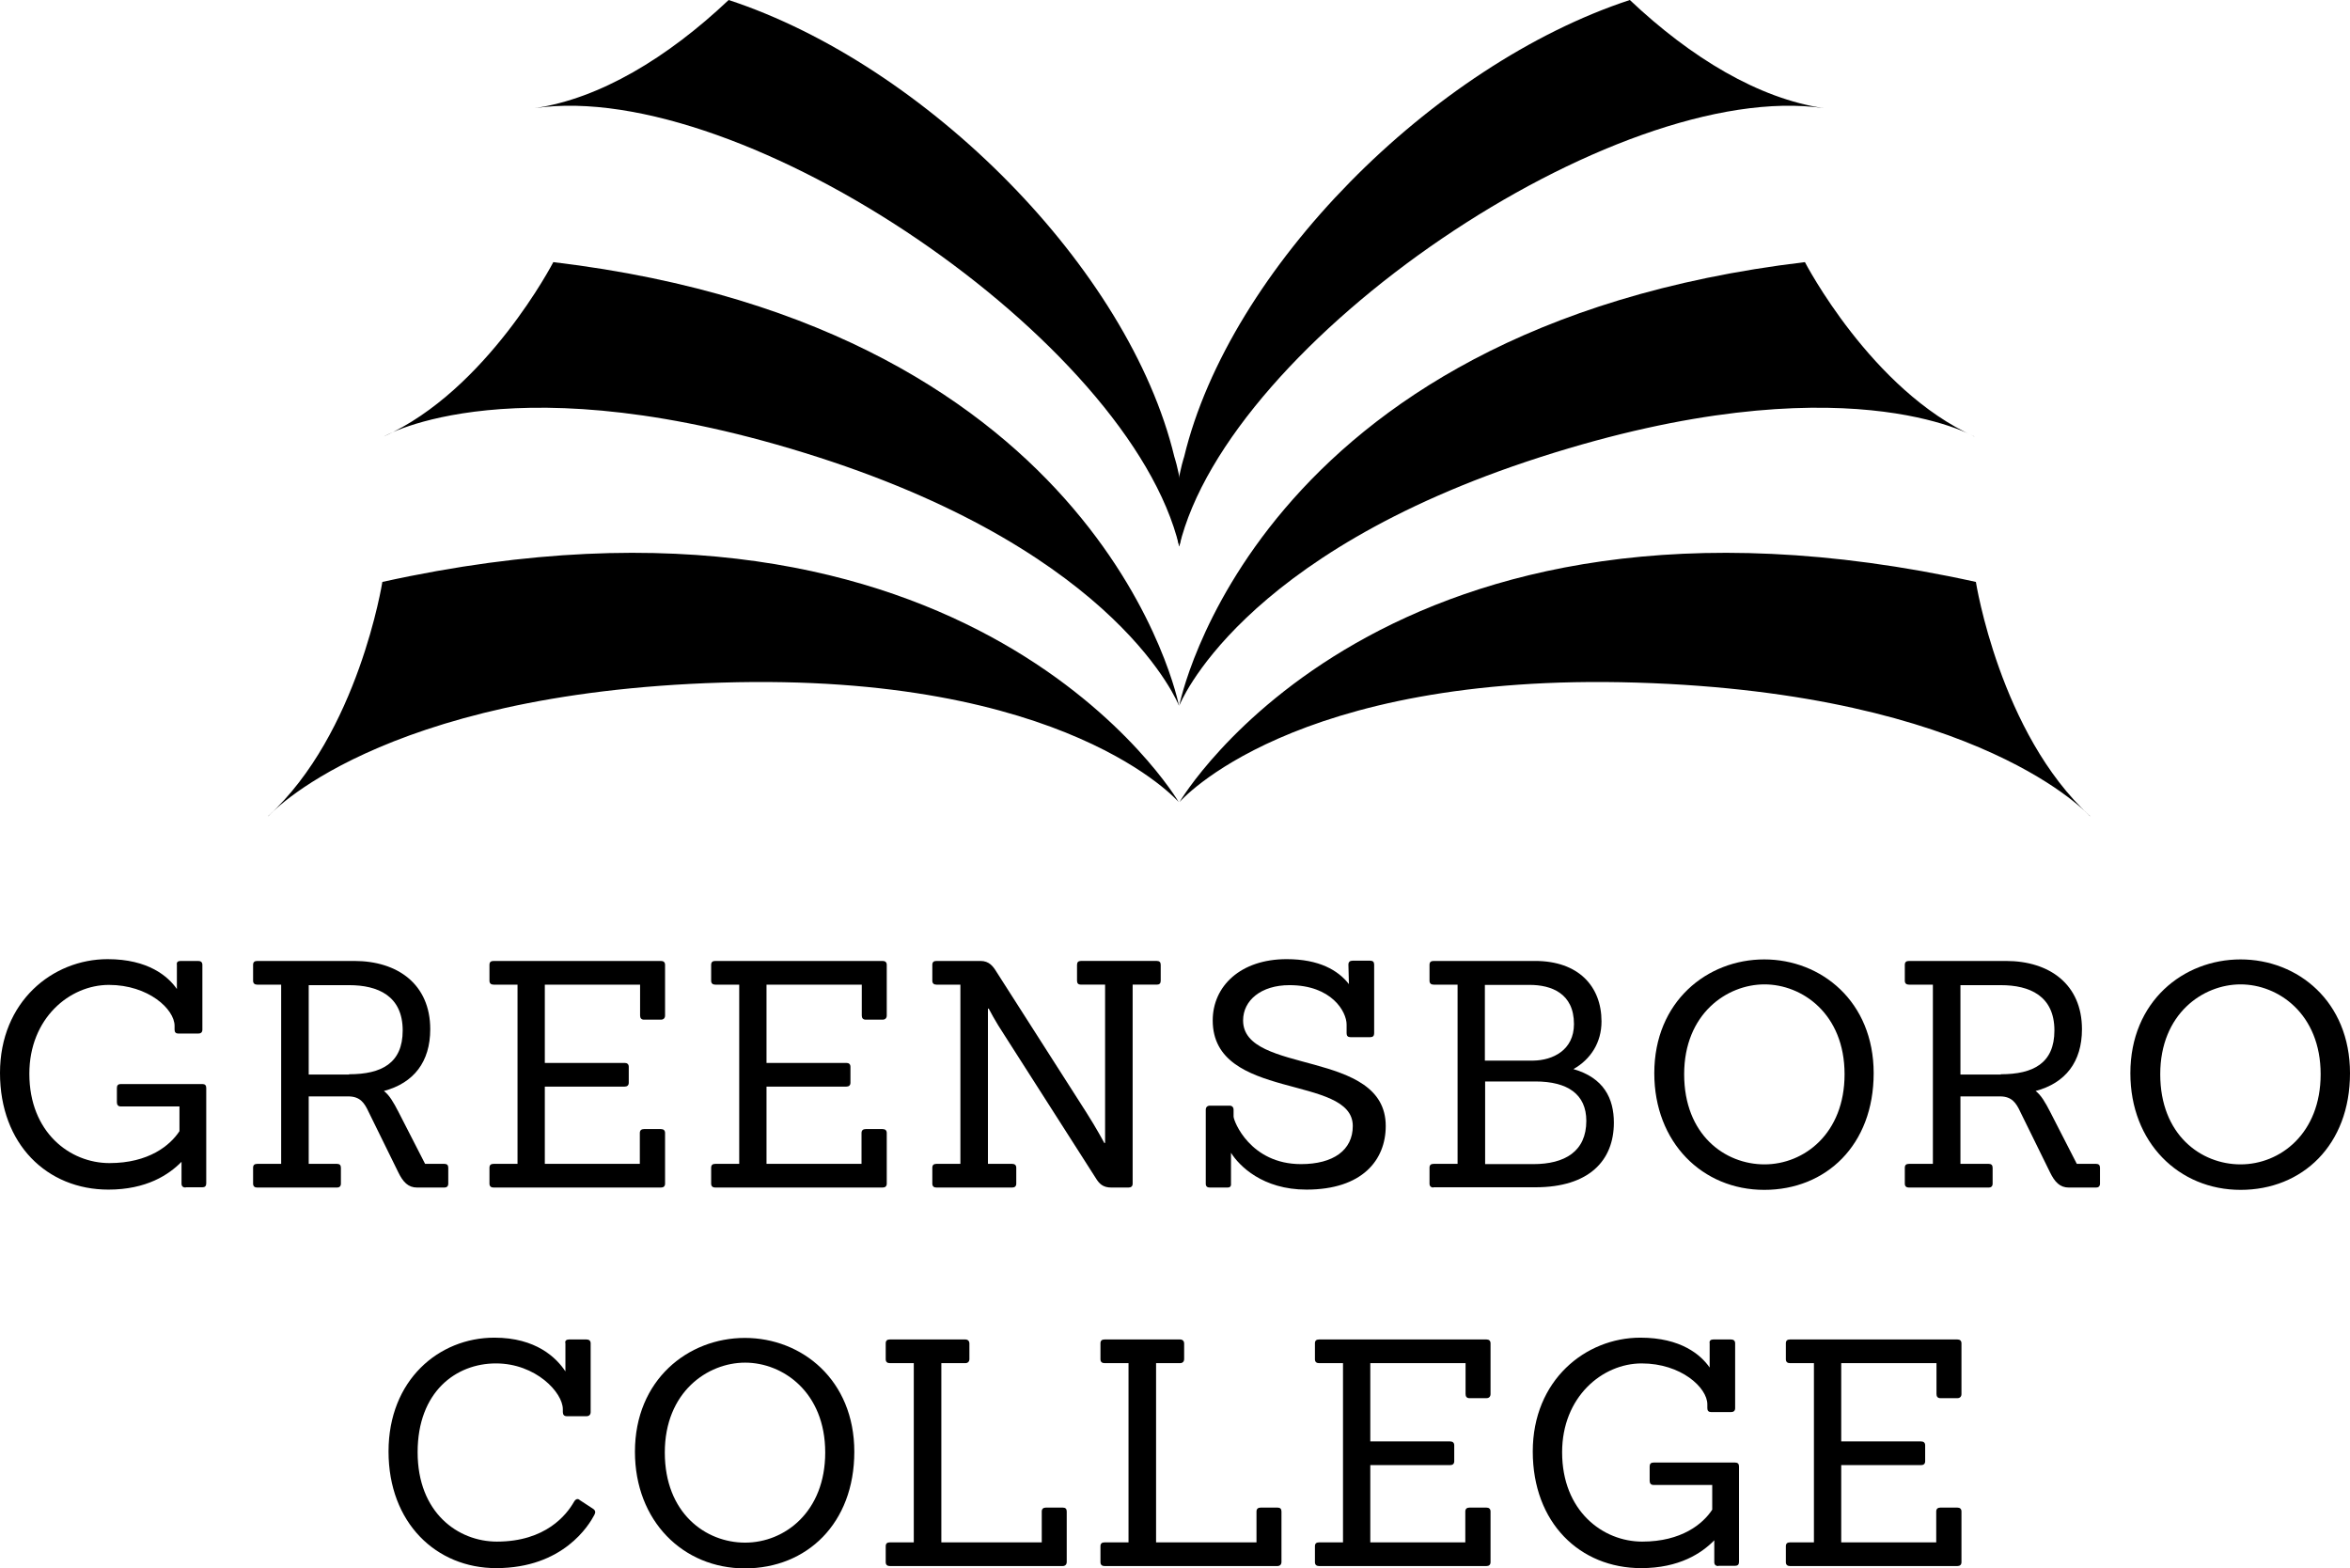 <svg xmlns="http://www.w3.org/2000/svg" id="Layer_1" data-name="Layer 1" transform="rotate(0) scale(1, 1)" viewBox="24.4 23.66 91.27 60.91">
  <defs>
    <style>.cls-1 { fill: #000000; stroke-width: 0px; }</style>
  </defs>
  <path class="cls-1" d="M70.01,41.4c-1.76-7.31-9.64-15.22-17.31-17.74-2.38,2.25-5.01,3.83-7.53,4.2,8.1-1.18,23.12,9.03,25.03,17.02.4-1.74-.19-3.48-.19-3.48"/>
  <path class="cls-1" d="M70.39,41.4c1.76-7.31,9.64-15.22,17.31-17.74,2.38,2.25,5.01,3.83,7.53,4.2-8.1-1.18-23.12,9.03-25.03,17.02-.4-1.74.19-3.48.19-3.48"/>
  <path class="cls-1" d="M34.82,55.36s4.2-4.78,17.6-5.19c13.41-.41,17.76,4.64,17.76,4.64,0,0-7.97-13.62-30.93-8.55,0,0-.93,5.89-4.43,9.09"/>
  <path class="cls-1" d="M39.31,40.61s5.08-2.98,16.85.8c11.77,3.78,14.03,9.66,14.03,9.66,0,0-2.83-14.67-24.3-17.23,0,0-2.58,4.98-6.58,6.77"/>
  <path class="cls-1" d="M105.57,55.36s-4.2-4.78-17.6-5.19c-13.41-.41-17.76,4.64-17.76,4.64,0,0,7.97-13.62,30.93-8.55,0,0,.93,5.89,4.43,9.09"/>
  <path class="cls-1" d="M101.07,40.61s-5.08-2.98-16.84.8c-11.77,3.78-14.03,9.66-14.03,9.66,0,0,2.83-14.67,24.3-17.23,0,0,2.58,4.98,6.58,6.77"/>
  <path class="cls-1" d="M31.61,69.78c-.1,0-.16-.05-.16-.15v-.85c-.49.5-1.36,1.08-2.84,1.08-2.38,0-4.21-1.76-4.21-4.53s2.04-4.42,4.18-4.42c1.58,0,2.35.67,2.69,1.16v-.94c-.02-.1.04-.15.14-.15h.69c.1,0,.16.05.16.15v2.52c0,.1-.06.15-.16.15h-.77c-.1,0-.15-.05-.15-.15v-.15c0-.65-1.02-1.59-2.55-1.59s-3.09,1.3-3.09,3.45c0,2.28,1.58,3.47,3.11,3.47s2.36-.69,2.72-1.24v-.96h-2.28c-.1,0-.15-.06-.15-.16v-.56c0-.1.05-.15.15-.15h3.17c.1,0,.15.05.15.15v3.71c0,.1-.05.15-.15.15h-.65Z"/>
  <path class="cls-1" d="M37.96,65.38c1.26,0,2.08-.43,2.08-1.7,0-1.35-.97-1.76-2.08-1.76h-1.57v3.47h1.57ZM40.6,69.78c-.35,0-.55-.22-.73-.59l-1.15-2.34c-.17-.37-.34-.6-.77-.61h-1.56v2.62h1.1c.1,0,.15.05.15.15v.62c0,.1-.06.15-.15.15h-3.1c-.1,0-.16-.05-.16-.15v-.62c0-.1.05-.15.16-.15h.93v-6.96h-.93c-.1,0-.16-.05-.16-.15v-.62c0-.1.05-.15.16-.15h3.77c1.69,0,2.95.91,2.95,2.65,0,1.27-.64,2.09-1.8,2.4.21.16.37.43.57.82l1.03,2.01h.75c.1,0,.15.05.15.15v.62c0,.1-.06.15-.15.15h-1.07Z"/>
  <path class="cls-1" d="M43.57,69.78c-.1,0-.16-.05-.16-.15v-.62c0-.1.05-.15.16-.15h.93v-6.96h-.93c-.1,0-.16-.05-.16-.15v-.62c0-.1.05-.15.16-.15h6.5c.1,0,.16.05.16.15v1.97c0,.1-.06.16-.16.16h-.66c-.1,0-.15-.06-.15-.16v-1.2h-3.7v3.04h3.1c.1,0,.16.05.16.15v.62c0,.1-.06.15-.16.15h-3.1v3h3.69v-1.2c0-.1.06-.15.16-.15h.66c.1,0,.16.05.16.15v1.97c0,.1-.06.15-.16.15h-6.5Z"/>
  <path class="cls-1" d="M52.18,69.78c-.1,0-.16-.05-.16-.15v-.62c0-.1.05-.15.16-.15h.93v-6.96h-.93c-.1,0-.16-.05-.16-.15v-.62c0-.1.05-.15.16-.15h6.5c.1,0,.16.05.16.15v1.97c0,.1-.06.16-.16.16h-.66c-.1,0-.15-.06-.15-.16v-1.2h-3.7v3.04h3.1c.1,0,.16.05.16.15v.62c0,.1-.06.15-.16.15h-3.1v3h3.69v-1.2c0-.1.06-.15.16-.15h.66c.1,0,.16.05.16.15v1.97c0,.1-.06.15-.16.15h-6.5Z"/>
  <path class="cls-1" d="M67.57,69.78c-.34,0-.48-.15-.62-.38l-3.54-5.54c-.36-.54-.61-1.03-.61-1.03h-.03v6.03h.94c.1,0,.16.05.16.15v.62c0,.1-.06.15-.16.15h-2.94c-.1,0-.16-.05-.16-.15v-.62c0-.1.05-.15.16-.15h.93v-6.96h-.93c-.1,0-.16-.05-.16-.15v-.62c0-.1.05-.15.16-.15h1.71c.34,0,.49.21.62.42l3.49,5.46c.39.61.7,1.19.7,1.19h.03v-6.15h-.94c-.1,0-.15-.05-.15-.15v-.62c0-.1.05-.15.15-.15h2.95c.1,0,.15.05.15.15v.62c0,.1-.05.15-.15.15h-.94v7.73c0,.1-.06.15-.16.15h-.66Z"/>
  <path class="cls-1" d="M71.39,69.78c-.11,0-.16-.05-.16-.15v-2.87c0-.1.06-.16.16-.16h.77c.09,0,.15.06.15.16v.26c0,.18.65,1.85,2.62,1.85,1.25,0,2.01-.54,2.01-1.48,0-2.02-5.44-.96-5.44-4.1,0-1.33,1.08-2.38,2.87-2.38,1.26,0,2,.43,2.42.97l-.02-.76c0-.1.06-.15.16-.15h.69c.1,0,.15.05.15.15v2.67c0,.1-.05.15-.15.15h-.77c-.1,0-.15-.05-.15-.15v-.34c0-.5-.58-1.53-2.22-1.53-1.1,0-1.8.59-1.8,1.37,0,2.13,5.54,1.09,5.54,4.1,0,1.32-.91,2.47-3.08,2.47-1.7,0-2.61-.92-2.93-1.43v1.2c.01.1-.04.15-.13.15h-.69Z"/>
  <path class="cls-1" d="M83.95,68.87c1.22,0,2.06-.49,2.06-1.68,0-1.03-.72-1.53-1.98-1.53h-1.95v3.21h1.87ZM83.95,64.85c.75-.01,1.58-.4,1.58-1.42,0-1.2-.89-1.52-1.72-1.52h-1.74v2.94h1.87ZM80.08,69.78c-.1,0-.16-.05-.16-.15v-.62c0-.1.05-.15.16-.15h.93v-6.96h-.93c-.1,0-.16-.05-.16-.15v-.62c0-.1.05-.15.16-.15h3.94c1.68,0,2.58.98,2.58,2.35,0,.82-.42,1.47-1.09,1.85,1.18.34,1.57,1.14,1.57,2.08,0,1.47-.96,2.51-3.05,2.51h-3.96Z"/>
  <path class="cls-1" d="M96.04,65.38c0-2.35-1.65-3.49-3.11-3.49s-3.12,1.14-3.12,3.49,1.58,3.5,3.12,3.5,3.11-1.2,3.11-3.5M88.65,65.34c0-2.79,2.06-4.42,4.27-4.42s4.25,1.63,4.25,4.42-1.85,4.53-4.25,4.53-4.27-1.84-4.27-4.53"/>
  <path class="cls-1" d="M102.11,65.38c1.26,0,2.08-.43,2.08-1.7,0-1.35-.97-1.76-2.08-1.76h-1.57v3.47h1.57ZM104.75,69.78c-.35,0-.55-.22-.73-.59l-1.15-2.34c-.17-.37-.34-.6-.77-.61h-1.56v2.62h1.1c.1,0,.15.05.15.15v.62c0,.1-.06.15-.15.15h-3.1c-.1,0-.16-.05-.16-.15v-.62c0-.1.05-.15.16-.15h.93v-6.96h-.93c-.1,0-.16-.05-.16-.15v-.62c0-.1.05-.15.16-.15h3.77c1.69,0,2.95.91,2.95,2.65,0,1.27-.64,2.09-1.8,2.4.21.16.37.43.57.82l1.03,2.01h.75c.1,0,.15.05.15.15v.62c0,.1-.06.15-.15.15h-1.07Z"/>
  <path class="cls-1" d="M114.53,65.38c0-2.35-1.65-3.49-3.11-3.49s-3.12,1.14-3.12,3.49,1.58,3.5,3.12,3.5,3.11-1.2,3.11-3.5M107.14,65.34c0-2.79,2.06-4.42,4.28-4.42s4.25,1.63,4.25,4.42-1.85,4.53-4.25,4.53-4.28-1.84-4.28-4.53"/>
  <path class="cls-1" d="M47.44,82.26c.1.07.09.15.04.24-.2.38-1.2,2.06-3.81,2.06-2.33,0-4.18-1.76-4.18-4.53s1.95-4.42,4.11-4.42c1.62,0,2.41.78,2.76,1.31v-1.09c-.03-.1.04-.15.14-.15h.68c.1,0,.16.05.16.15v2.67c0,.1-.06.16-.16.16h-.77c-.1,0-.15-.06-.15-.16v-.11c0-.65-1.05-1.78-2.6-1.78s-3.04,1.1-3.04,3.45,1.57,3.47,3.08,3.47c1.9,0,2.71-1.05,2.99-1.54.06-.11.15-.15.23-.07l.52.34Z"/>
  <path class="cls-1" d="M56.45,80.07c0-2.35-1.65-3.49-3.11-3.49s-3.12,1.14-3.12,3.49,1.58,3.5,3.12,3.5,3.11-1.2,3.11-3.5M49.06,80.04c0-2.79,2.06-4.42,4.27-4.42s4.25,1.63,4.25,4.42-1.85,4.53-4.25,4.53-4.27-1.84-4.27-4.53"/>
  <path class="cls-1" d="M58.96,84.48c-.1,0-.16-.05-.16-.15v-.62c0-.1.05-.15.16-.15h.93v-6.96h-.93c-.1,0-.16-.05-.16-.15v-.62c0-.1.05-.15.16-.15h2.93c.1,0,.16.06.16.16v.6c0,.1-.06.16-.16.16h-.93v6.96h3.9v-1.2c0-.1.06-.15.16-.15h.66c.1,0,.15.05.15.15v1.96c0,.1-.06.16-.16.16h-6.7Z"/>
  <path class="cls-1" d="M67.3,84.48c-.1,0-.16-.05-.16-.15v-.62c0-.1.05-.15.16-.15h.93v-6.96h-.93c-.1,0-.16-.05-.16-.15v-.62c0-.1.05-.15.16-.15h2.93c.1,0,.16.06.16.16v.6c0,.1-.06.16-.16.16h-.93v6.96h3.9v-1.2c0-.1.06-.15.16-.15h.66c.1,0,.15.05.15.15v1.96c0,.1-.06.16-.16.16h-6.7Z"/>
  <path class="cls-1" d="M75.63,84.48c-.1,0-.16-.05-.16-.15v-.62c0-.1.05-.15.16-.15h.93v-6.96h-.93c-.1,0-.16-.05-.16-.15v-.62c0-.1.05-.15.16-.15h6.5c.1,0,.16.05.16.15v1.97c0,.1-.06.16-.16.16h-.66c-.1,0-.15-.06-.15-.16v-1.2h-3.7v3.04h3.1c.1,0,.16.05.16.15v.62c0,.1-.06.15-.16.15h-3.1v3h3.69v-1.2c0-.1.06-.15.16-.15h.66c.1,0,.16.05.16.15v1.97c0,.1-.06.15-.16.15h-6.5Z"/>
  <path class="cls-1" d="M91.14,84.48c-.1,0-.16-.05-.16-.15v-.85c-.49.5-1.36,1.08-2.84,1.08-2.38,0-4.21-1.76-4.21-4.53s2.05-4.42,4.18-4.42c1.58,0,2.35.67,2.69,1.16v-.94c-.02-.1.04-.15.14-.15h.69c.1,0,.16.05.16.15v2.52c0,.1-.06.15-.16.15h-.77c-.1,0-.15-.05-.15-.15v-.15c0-.65-1.02-1.59-2.55-1.59s-3.09,1.3-3.09,3.45c0,2.28,1.58,3.47,3.11,3.47s2.36-.69,2.72-1.24v-.96h-2.28c-.1,0-.15-.06-.15-.16v-.56c0-.1.05-.15.15-.15h3.17c.1,0,.15.05.15.15v3.71c0,.1-.05.15-.15.15h-.65Z"/>
  <path class="cls-1" d="M93.92,84.48c-.1,0-.16-.05-.16-.15v-.62c0-.1.05-.15.16-.15h.93v-6.96h-.93c-.1,0-.16-.05-.16-.15v-.62c0-.1.05-.15.16-.15h6.5c.1,0,.16.05.16.15v1.97c0,.1-.06.16-.16.16h-.66c-.1,0-.15-.06-.15-.16v-1.2h-3.7v3.04h3.1c.1,0,.16.05.16.15v.62c0,.1-.06.15-.16.15h-3.1v3h3.69v-1.2c0-.1.06-.15.16-.15h.66c.1,0,.16.05.16.15v1.97c0,.1-.06.15-.16.15h-6.5Z"/>
</svg>